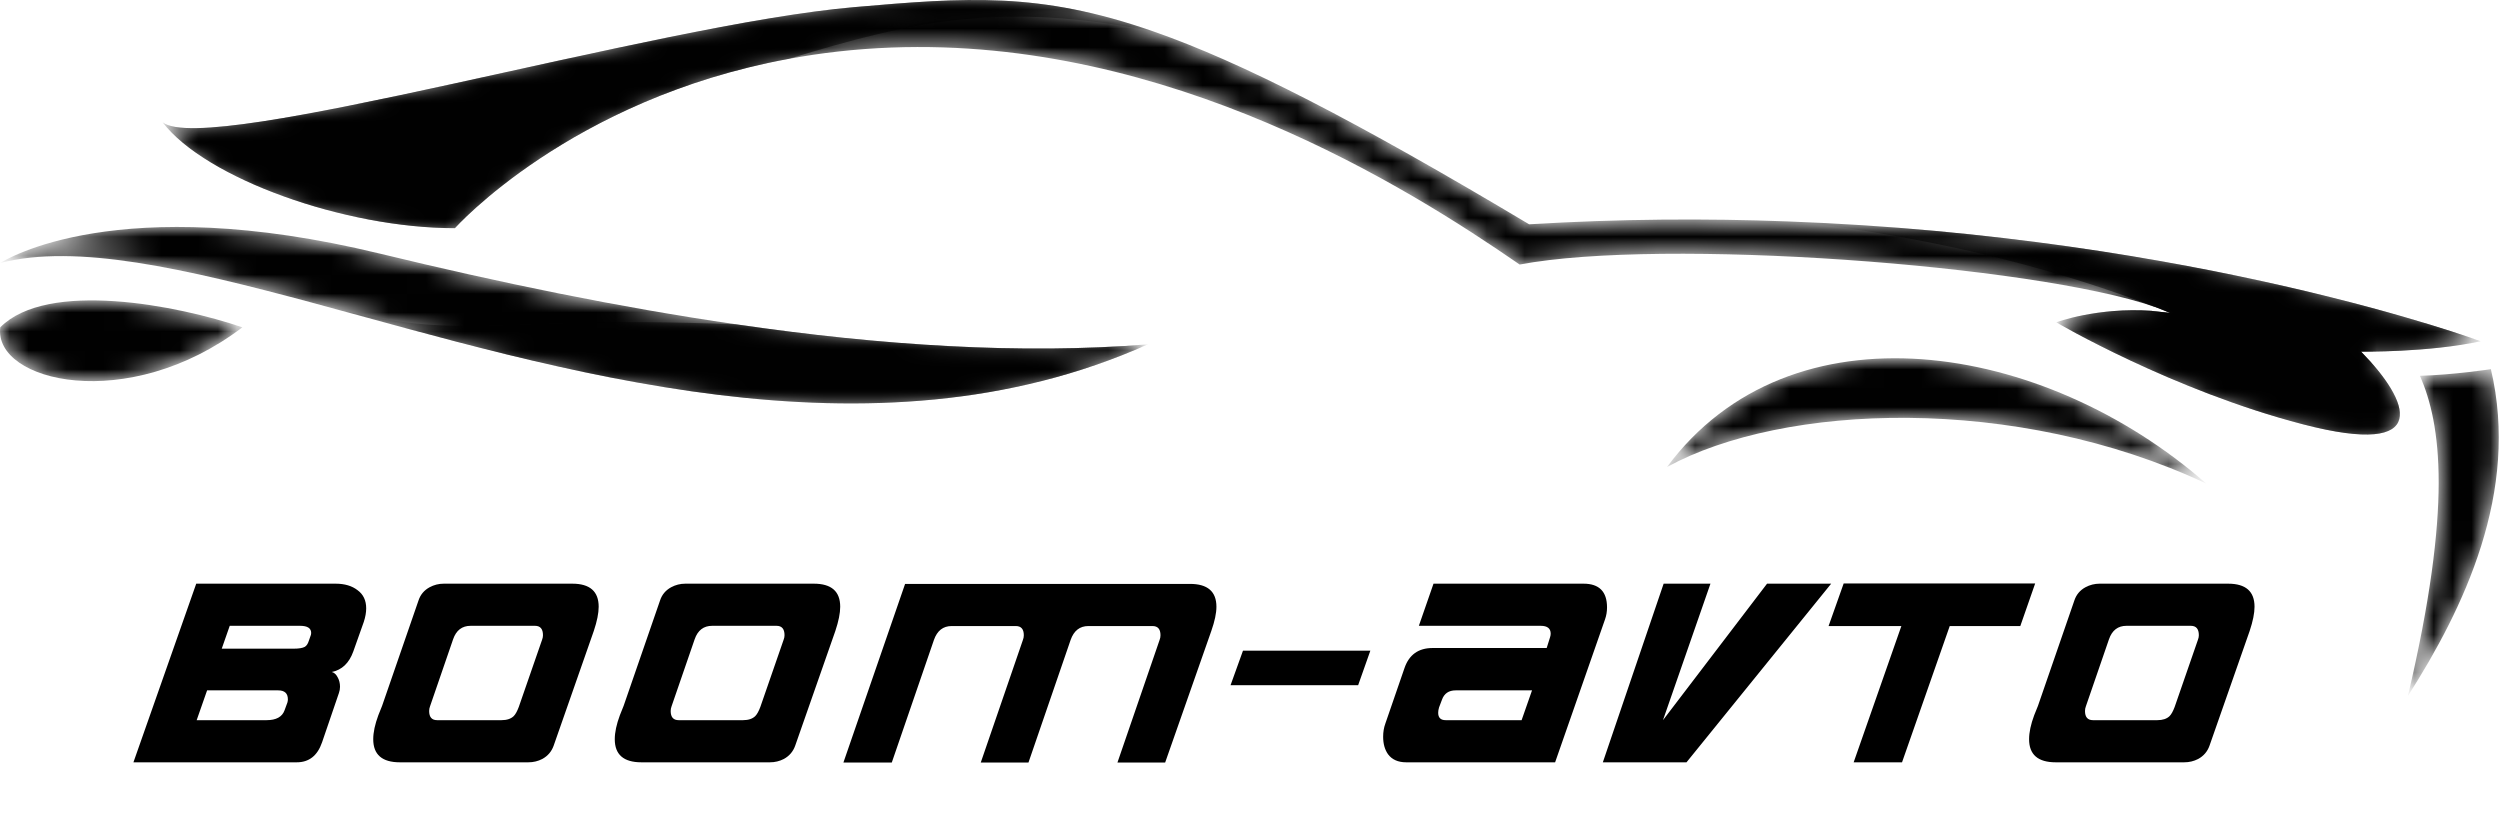<svg width="132" height="43" viewBox="0 0 132 43" fill="none" xmlns="http://www.w3.org/2000/svg">
<g clip-path="url(#clip0_153_163)">
<mask id="mask0_153_163" style="mask-type:luminance" maskUnits="userSpaceOnUse" x="8" y="-1" width="123" height="24">
<path d="M124.661 18.565C127.223 21.158 128.509 24.198 121.599 22.404C114.689 20.611 108.571 17.018 108.571 17.018C108.571 17.018 110.727 16.214 113.606 16.413L113.637 16.419L114.59 16.524C114.357 16.419 114.09 16.314 113.794 16.208C113.783 16.208 113.768 16.203 113.757 16.198C107.348 13.983 87.774 12.542 80.239 13.968C74.318 9.881 61.717 1.954 47.059 2.511C45.133 2.585 43.326 2.795 41.633 3.111C41.628 3.111 41.628 3.111 41.623 3.111C30.095 5.236 24.018 12.048 24.018 12.048C18.186 12.048 10.87 9.423 8.584 6.456C10.948 8.313 34.646 1.27 45.106 0.376C51.022 -0.134 54.854 -0.45 60.9 1.659C65.55 3.279 71.512 6.335 80.739 11.843C85.514 11.553 90.081 11.527 94.382 11.69C116.096 12.495 130.978 18.018 130.978 18.018C128.212 18.617 124.661 18.565 124.661 18.565Z" fill="white"/>
</mask>
<g mask="url(#mask0_153_163)">
<path d="M124.661 18.565C127.223 21.158 128.509 24.198 121.599 22.404C114.689 20.611 108.571 17.018 108.571 17.018C108.571 17.018 110.727 16.214 113.606 16.413L113.637 16.419L114.59 16.524C114.357 16.419 114.09 16.314 113.794 16.208C113.783 16.208 113.768 16.203 113.757 16.198C107.348 13.983 87.774 12.542 80.239 13.968C74.318 9.881 61.717 1.954 47.059 2.511C45.133 2.585 43.326 2.795 41.633 3.111C41.628 3.111 41.628 3.111 41.623 3.111C30.095 5.236 24.018 12.048 24.018 12.048C18.186 12.048 10.87 9.423 8.584 6.456C10.948 8.313 34.646 1.27 45.106 0.376C51.022 -0.134 54.854 -0.45 60.9 1.659C65.55 3.279 71.512 6.335 80.739 11.843C85.514 11.553 90.081 11.527 94.382 11.69C116.096 12.495 130.978 18.018 130.978 18.018C128.212 18.617 124.661 18.565 124.661 18.565Z" fill="#010101"/>
</g>
<mask id="mask1_153_163" style="mask-type:luminance" maskUnits="userSpaceOnUse" x="0" y="11" width="61" height="11">
<path d="M60.613 18.18C45.961 24.734 29.413 19.468 16.473 15.981C16.468 15.981 16.462 15.976 16.457 15.976C9.756 14.177 4.028 12.852 0.024 13.883C0.274 13.719 6.21 10.032 20.05 13.388C26.351 14.919 32.693 16.228 38.858 17.123C46.528 18.243 53.922 18.722 60.613 18.18Z" fill="white"/>
</mask>
<g mask="url(#mask1_153_163)">
<path d="M60.613 18.18C45.961 24.734 29.413 19.468 16.473 15.981C16.468 15.981 16.462 15.976 16.457 15.976C9.756 14.177 4.028 12.852 0.024 13.883C0.274 13.719 6.21 10.032 20.05 13.388C26.351 14.919 32.693 16.228 38.858 17.123C46.528 18.243 53.922 18.722 60.613 18.18Z" fill="#010101"/>
</g>
<mask id="mask2_153_163" style="mask-type:luminance" maskUnits="userSpaceOnUse" x="0" y="15" width="13" height="6">
<path d="M0.013 17.283C2.5 14.772 9.401 16.117 12.797 17.283C6.752 21.881 -0.341 20.165 0.013 17.283Z" fill="white"/>
</mask>
<g mask="url(#mask2_153_163)">
<path d="M0.013 17.283C2.5 14.772 9.401 16.117 12.797 17.283C6.752 21.881 -0.341 20.165 0.013 17.283Z" fill="#010101"/>
</g>
<mask id="mask3_153_163" style="mask-type:luminance" maskUnits="userSpaceOnUse" x="88" y="18" width="29" height="8">
<path d="M88.017 24.659C94.537 15.861 107.881 17.988 116.488 25.531C106.403 20.805 94.152 21.302 88.017 24.659Z" fill="white"/>
</mask>
<g mask="url(#mask3_153_163)">
<path d="M88.017 24.659C94.537 15.861 107.881 17.988 116.488 25.531C106.403 20.805 94.152 21.302 88.017 24.659Z" fill="#010101"/>
</g>
<mask id="mask4_153_163" style="mask-type:luminance" maskUnits="userSpaceOnUse" x="127" y="19" width="5" height="18">
<path d="M131.519 19.492C133.047 25.975 130.092 32.116 127.138 36.747C129.497 26.713 128.896 22.416 127.774 19.843C129.57 19.79 131.519 19.492 131.519 19.492Z" fill="white"/>
</mask>
<g mask="url(#mask4_153_163)">
<path d="M131.519 19.492C133.047 25.975 130.092 32.116 127.138 36.747C129.497 26.713 128.896 22.416 127.774 19.843C129.57 19.79 131.519 19.492 131.519 19.492Z" fill="#010101"/>
</g>
<mask id="mask5_153_163" style="mask-type:luminance" maskUnits="userSpaceOnUse" x="8" y="-1" width="53" height="14">
<path d="M60.9 1.659C52.886 0.071 48.288 1.086 41.633 3.111C41.628 3.111 41.628 3.111 41.623 3.111C30.095 5.236 24.018 12.047 24.018 12.047C18.186 12.047 10.87 9.423 8.584 6.456C10.948 8.313 34.646 1.27 45.106 0.376C51.022 -0.134 54.854 -0.45 60.9 1.659Z" fill="white"/>
</mask>
<g mask="url(#mask5_153_163)">
<path d="M60.9 1.659C52.886 0.071 48.288 1.086 41.633 3.111C41.628 3.111 41.628 3.111 41.623 3.111C30.095 5.236 24.018 12.047 24.018 12.047C18.186 12.047 10.87 9.423 8.584 6.456C10.948 8.313 34.646 1.27 45.106 0.376C51.022 -0.134 54.854 -0.45 60.9 1.659Z" fill="#010101"/>
</g>
<mask id="mask6_153_163" style="mask-type:luminance" maskUnits="userSpaceOnUse" x="94" y="11" width="37" height="12">
<path d="M124.661 18.565C127.223 21.158 128.509 24.198 121.599 22.404C114.689 20.611 108.571 17.018 108.571 17.018C108.571 17.018 110.726 16.214 113.606 16.413L113.638 16.419L114.59 16.524C114.325 16.419 114.059 16.314 113.794 16.208C113.783 16.208 113.768 16.203 113.757 16.198C103.775 12.363 94.382 11.69 94.382 11.69C116.096 12.495 130.978 18.018 130.978 18.018C128.212 18.617 124.661 18.565 124.661 18.565Z" fill="white"/>
</mask>
<g mask="url(#mask6_153_163)">
<path d="M124.661 18.565C127.223 21.158 128.509 24.198 121.599 22.404C114.689 20.611 108.571 17.018 108.571 17.018C108.571 17.018 110.726 16.214 113.606 16.413L113.638 16.419L114.59 16.524C114.325 16.419 114.059 16.314 113.794 16.208C113.783 16.208 113.768 16.203 113.757 16.198C103.775 12.363 94.382 11.69 94.382 11.69C116.096 12.495 130.978 18.018 130.978 18.018C128.212 18.617 124.661 18.565 124.661 18.565Z" fill="#010101"/>
</g>
<mask id="mask7_153_163" style="mask-type:luminance" maskUnits="userSpaceOnUse" x="16" y="15" width="45" height="7">
<path d="M60.613 18.18C45.961 24.734 29.413 19.468 16.473 15.981C24.809 18.227 24.903 16.591 38.858 17.123C46.529 18.243 53.922 18.722 60.613 18.18Z" fill="white"/>
</mask>
<g mask="url(#mask7_153_163)">
<path d="M60.613 18.18C45.961 24.734 29.413 19.468 16.473 15.981C24.809 18.227 24.903 16.591 38.858 17.123C46.529 18.243 53.922 18.722 60.613 18.18Z" fill="#010101"/>
</g>
<path d="M19.206 32.842L18.656 34.392C18.437 35.008 18.058 35.37 17.519 35.481C17.644 35.513 17.746 35.603 17.824 35.753C17.91 35.903 17.953 36.073 17.953 36.262C17.953 36.373 17.933 36.483 17.894 36.593L17.004 39.197C16.762 39.899 16.317 40.25 15.668 40.25H7.045L10.361 30.818H17.718C18.195 30.818 18.582 30.932 18.878 31.161C19.183 31.382 19.335 31.702 19.335 32.12C19.335 32.341 19.292 32.581 19.206 32.842ZM16.418 33.516C16.426 33.485 16.43 33.453 16.43 33.422C16.43 33.169 16.235 33.043 15.844 33.043H12.13L11.708 34.25H15.504C15.777 34.25 15.973 34.218 16.09 34.155C16.184 34.1 16.254 33.998 16.301 33.848L16.418 33.516ZM15.176 37.09C15.192 37.035 15.2 36.98 15.2 36.925C15.2 36.609 15.028 36.451 14.684 36.451H10.935L10.384 38.025H14.075C14.582 38.025 14.899 37.852 15.024 37.505L15.176 37.09ZM31.352 33.315L29.232 39.375C29.122 39.682 28.923 39.915 28.634 40.073C28.408 40.191 28.162 40.25 27.896 40.25H21.113C20.175 40.25 19.707 39.844 19.707 39.031C19.707 38.668 19.797 38.246 19.976 37.765L20.175 37.268L22.097 31.706C22.198 31.398 22.394 31.165 22.683 31.007C22.917 30.881 23.167 30.818 23.432 30.818H30.216C31.145 30.818 31.61 31.224 31.61 32.037C31.61 32.376 31.524 32.802 31.352 33.315ZM28.623 33.777C28.654 33.698 28.669 33.619 28.669 33.54C28.669 33.209 28.529 33.043 28.248 33.043H24.85C24.397 33.043 24.088 33.28 23.924 33.753L22.706 37.292C22.675 37.371 22.659 37.453 22.659 37.54C22.659 37.864 22.8 38.025 23.081 38.025H26.479C26.76 38.025 26.974 37.954 27.123 37.812C27.217 37.718 27.306 37.556 27.392 37.327L28.623 33.777ZM44.106 33.315L41.985 39.375C41.876 39.682 41.676 39.915 41.388 40.073C41.161 40.191 40.915 40.25 40.649 40.25H33.866C32.928 40.25 32.46 39.844 32.46 39.031C32.46 38.668 32.55 38.246 32.729 37.765L32.928 37.268L34.85 31.706C34.951 31.398 35.147 31.165 35.436 31.007C35.67 30.881 35.92 30.818 36.185 30.818H42.969C43.899 30.818 44.363 31.224 44.363 32.037C44.363 32.376 44.277 32.802 44.106 33.315ZM41.376 33.777C41.407 33.698 41.423 33.619 41.423 33.54C41.423 33.209 41.282 33.043 41.001 33.043H37.603C37.15 33.043 36.842 33.28 36.678 33.753L35.459 37.292C35.428 37.371 35.412 37.453 35.412 37.54C35.412 37.864 35.553 38.025 35.834 38.025H39.232C39.513 38.025 39.728 37.954 39.876 37.812C39.97 37.718 40.06 37.556 40.146 37.327L41.376 33.777ZM54.303 40.262H51.784L54.01 33.788C54.041 33.71 54.057 33.627 54.057 33.54C54.057 33.217 53.916 33.055 53.635 33.055H50.249C49.796 33.055 49.484 33.299 49.312 33.788L47.086 40.262H44.532L47.789 30.83H62.832C63.762 30.83 64.227 31.232 64.227 32.037C64.227 32.376 64.137 32.802 63.957 33.315L61.52 40.262H59.001L61.227 33.788C61.259 33.71 61.274 33.627 61.274 33.54C61.274 33.217 61.134 33.055 60.852 33.055H57.467C57.014 33.055 56.701 33.299 56.529 33.788L54.303 40.262ZM72.354 34.357L71.71 36.179H64.973L65.629 34.357H72.354ZM84.746 32.7L82.11 40.25H74.249C73.819 40.25 73.499 40.108 73.288 39.824C73.116 39.58 73.03 39.272 73.03 38.901C73.03 38.649 73.069 38.416 73.147 38.203L74.155 35.28C74.397 34.57 74.893 34.215 75.643 34.215H81.665L81.84 33.658C81.864 33.587 81.876 33.52 81.876 33.457C81.876 33.181 81.7 33.043 81.348 33.043H74.916L75.689 30.818H83.609C84.437 30.818 84.851 31.236 84.851 32.072C84.851 32.293 84.816 32.502 84.746 32.7ZM80.891 36.451H76.861C76.494 36.451 76.252 36.617 76.135 36.948L75.982 37.351C75.951 37.453 75.936 37.548 75.936 37.635C75.936 37.895 76.068 38.025 76.334 38.025H80.341L80.891 36.451ZM96.686 30.818L89.047 40.25H84.63L87.84 30.818H90.312L87.805 38.025L93.3 30.818H96.686ZM100.427 40.25H97.873L100.392 33.055H96.549L97.346 30.806H107.457L106.672 33.055H102.946L100.427 40.25ZM118.782 33.315L116.661 39.375C116.552 39.682 116.353 39.915 116.064 40.073C115.837 40.191 115.591 40.25 115.325 40.25H108.542C107.605 40.25 107.136 39.844 107.136 39.031C107.136 38.668 107.226 38.246 107.405 37.765L107.605 37.268L109.526 31.706C109.628 31.398 109.823 31.165 110.112 31.007C110.346 30.881 110.596 30.818 110.862 30.818H117.645C118.575 30.818 119.039 31.224 119.039 32.037C119.039 32.376 118.953 32.802 118.782 33.315ZM116.052 33.777C116.083 33.698 116.099 33.619 116.099 33.54C116.099 33.209 115.958 33.043 115.677 33.043H112.279C111.826 33.043 111.518 33.28 111.354 33.753L110.135 37.292C110.104 37.371 110.088 37.453 110.088 37.54C110.088 37.864 110.229 38.025 110.51 38.025H113.908C114.189 38.025 114.404 37.954 114.552 37.812C114.646 37.718 114.736 37.556 114.822 37.327L116.052 33.777Z" fill="black"/>
</g>
<defs>
<clipPath id="clip0_153_163">
<rect width="132" height="43" fill="white"/>
</clipPath>
</defs>
</svg>
